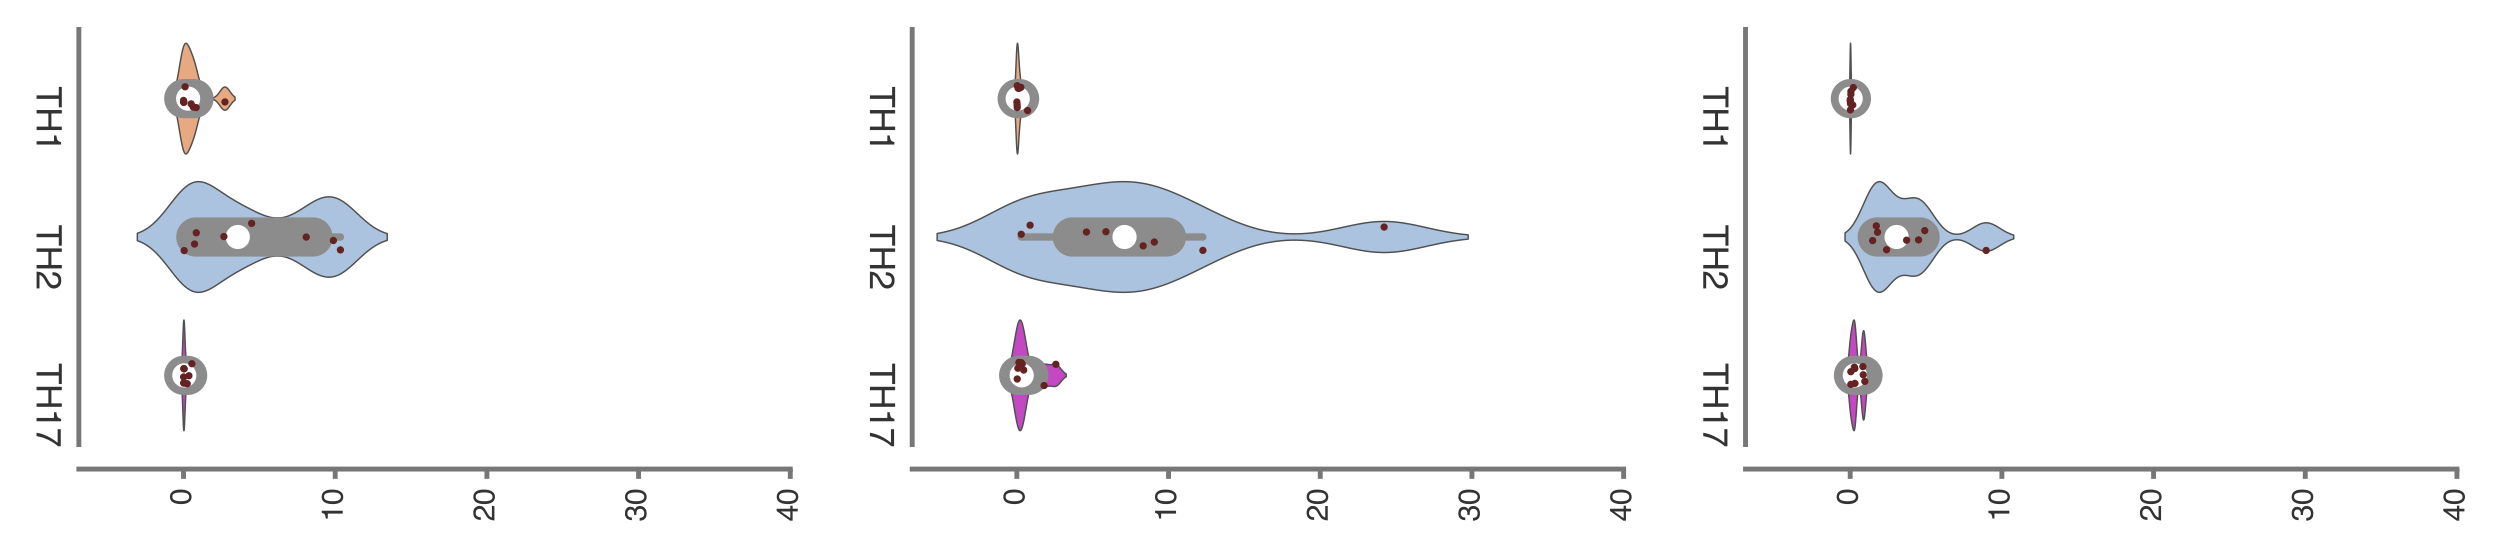 <?xml version="1.0" encoding="utf-8" standalone="no"?>
<!DOCTYPE svg PUBLIC "-//W3C//DTD SVG 1.1//EN"
  "http://www.w3.org/Graphics/SVG/1.1/DTD/svg11.dtd">
<svg xmlns:xlink="http://www.w3.org/1999/xlink" width="254.88pt" height="56.16pt" viewBox="0 0 254.88 56.16" xmlns="http://www.w3.org/2000/svg" version="1.1">
 <defs>
  <style type="text/css">*{stroke-linejoin: round; stroke-linecap: butt}</style>
 </defs>
 <g id="figure_1">
  <g id="patch_1">
   <path d="M 0 56.16 
L 254.88 56.16 
L 254.88 0 
L 0 0 
z
" style="fill: #ffffff"/>
  </g>
  <g id="axes_1">
   <g id="patch_2">
    <path d="M 8.04 45.323 
L 80.571 45.323 
L 80.571 3 
L 8.04 3 
z
" style="fill: #ffffff"/>
   </g>
   <g id="matplotlib.axis_1">
    <g id="xtick_1">
     <g id="line2d_1">
      <defs>
       <path id="m767c2031e8" d="M 0 0 
L 0 1 
" style="stroke: #777777; stroke-width: 0.5"/>
      </defs>
      <g>
       <use xlink:href="#m767c2031e8" x="18.711" y="47.823" style="fill: #777777; stroke: #777777; stroke-width: 0.5"/>
      </g>
     </g>
     <g id="text_1">
      <!-- 0 -->
      <g style="fill: #333333" transform="translate(19.475 51.491) rotate(-90) scale(0.03 -0.03)">
       <defs>
        <path id="Helvetica-30" d="M 1731 4475 
Q 2600 4475 2988 3759 
Q 3288 3206 3288 2244 
Q 3288 1331 3016 734 
Q 2622 -122 1728 -122 
Q 922 -122 528 578 
Q 200 1163 200 2147 
Q 200 2909 397 3456 
Q 766 4475 1731 4475 
z
M 1725 391 
Q 2163 391 2422 778 
Q 2681 1166 2681 2222 
Q 2681 2984 2493 3476 
Q 2306 3969 1766 3969 
Q 1269 3969 1039 3501 
Q 809 3034 809 2125 
Q 809 1441 956 1025 
Q 1181 391 1725 391 
z
" transform="scale(0.016)"/>
       </defs>
       <use xlink:href="#Helvetica-30"/>
      </g>
     </g>
    </g>
    <g id="xtick_2">
     <g id="line2d_2">
      <g>
       <use xlink:href="#m767c2031e8" x="34.176" y="47.823" style="fill: #777777; stroke: #777777; stroke-width: 0.5"/>
      </g>
     </g>
     <g id="text_2">
      <!-- 10 -->
      <g style="fill: #333333" transform="translate(34.94 53.16) rotate(-90) scale(0.03 -0.03)">
       <defs>
        <path id="Helvetica-31" d="M 613 3169 
L 613 3600 
Q 1222 3659 1462 3798 
Q 1703 3938 1822 4456 
L 2266 4456 
L 2266 0 
L 1666 0 
L 1666 3169 
L 613 3169 
z
" transform="scale(0.016)"/>
       </defs>
       <use xlink:href="#Helvetica-31"/>
       <use xlink:href="#Helvetica-30" x="55.615"/>
      </g>
     </g>
    </g>
    <g id="xtick_3">
     <g id="line2d_3">
      <g>
       <use xlink:href="#m767c2031e8" x="49.641" y="47.823" style="fill: #777777; stroke: #777777; stroke-width: 0.5"/>
      </g>
     </g>
     <g id="text_3">
      <!-- 20 -->
      <g style="fill: #333333" transform="translate(50.405 53.16) rotate(-90) scale(0.03 -0.03)">
       <defs>
        <path id="Helvetica-32" d="M 200 0 
Q 231 578 439 1006 
Q 647 1434 1250 1784 
L 1850 2131 
Q 2253 2366 2416 2531 
Q 2672 2791 2672 3125 
Q 2672 3516 2437 3745 
Q 2203 3975 1813 3975 
Q 1234 3975 1013 3538 
Q 894 3303 881 2888 
L 309 2888 
Q 319 3472 525 3841 
Q 891 4491 1816 4491 
Q 2584 4491 2939 4075 
Q 3294 3659 3294 3150 
Q 3294 2613 2916 2231 
Q 2697 2009 2131 1694 
L 1703 1456 
Q 1397 1288 1222 1134 
Q 909 863 828 531 
L 3272 531 
L 3272 0 
L 200 0 
z
" transform="scale(0.016)"/>
       </defs>
       <use xlink:href="#Helvetica-32"/>
       <use xlink:href="#Helvetica-30" x="55.615"/>
      </g>
     </g>
    </g>
    <g id="xtick_4">
     <g id="line2d_4">
      <g>
       <use xlink:href="#m767c2031e8" x="65.106" y="47.823" style="fill: #777777; stroke: #777777; stroke-width: 0.5"/>
      </g>
     </g>
     <g id="text_4">
      <!-- 30 -->
      <g style="fill: #333333" transform="translate(65.869 53.16) rotate(-90) scale(0.03 -0.03)">
       <defs>
        <path id="Helvetica-33" d="M 1663 -122 
Q 869 -122 511 314 
Q 153 750 153 1375 
L 741 1375 
Q 778 941 903 744 
Q 1122 391 1694 391 
Q 2138 391 2406 628 
Q 2675 866 2675 1241 
Q 2675 1703 2392 1887 
Q 2109 2072 1606 2072 
Q 1550 2072 1492 2070 
Q 1434 2069 1375 2066 
L 1375 2563 
Q 1463 2553 1522 2550 
Q 1581 2547 1650 2547 
Q 1966 2547 2169 2647 
Q 2525 2822 2525 3272 
Q 2525 3606 2287 3787 
Q 2050 3969 1734 3969 
Q 1172 3969 956 3594 
Q 838 3388 822 3006 
L 266 3006 
Q 266 3506 466 3856 
Q 809 4481 1675 4481 
Q 2359 4481 2734 4176 
Q 3109 3872 3109 3294 
Q 3109 2881 2888 2625 
Q 2750 2466 2531 2375 
Q 2884 2278 3082 2001 
Q 3281 1725 3281 1325 
Q 3281 684 2859 281 
Q 2438 -122 1663 -122 
z
" transform="scale(0.016)"/>
       </defs>
       <use xlink:href="#Helvetica-33"/>
       <use xlink:href="#Helvetica-30" x="55.615"/>
      </g>
     </g>
    </g>
    <g id="xtick_5">
     <g id="line2d_5">
      <g>
       <use xlink:href="#m767c2031e8" x="80.571" y="47.823" style="fill: #777777; stroke: #777777; stroke-width: 0.5"/>
      </g>
     </g>
     <g id="text_5">
      <!-- 40 -->
      <g style="fill: #333333" transform="translate(81.334 53.16) rotate(-90) scale(0.03 -0.03)">
       <defs>
        <path id="Helvetica-34" d="M 2116 1584 
L 2116 3613 
L 681 1584 
L 2116 1584 
z
M 2125 0 
L 2125 1094 
L 163 1094 
L 163 1644 
L 2213 4488 
L 2688 4488 
L 2688 1584 
L 3347 1584 
L 3347 1094 
L 2688 1094 
L 2688 0 
L 2125 0 
z
" transform="scale(0.016)"/>
       </defs>
       <use xlink:href="#Helvetica-34"/>
       <use xlink:href="#Helvetica-30" x="55.615"/>
      </g>
     </g>
    </g>
   </g>
   <g id="matplotlib.axis_2">
    <g id="ytick_1">
     <g id="text_6">
      <!-- TH1 -->
      <g style="fill: #333333" transform="translate(3.73 8.799) rotate(-270) scale(0.035 -0.035)">
       <defs>
        <path id="Helvetica-54" d="M 3828 4591 
L 3828 4044 
L 2281 4044 
L 2281 0 
L 1650 0 
L 1650 4044 
L 103 4044 
L 103 4591 
L 3828 4591 
z
" transform="scale(0.016)"/>
        <path id="Helvetica-48" d="M 503 4591 
L 1131 4591 
L 1131 2694 
L 3519 2694 
L 3519 4591 
L 4147 4591 
L 4147 0 
L 3519 0 
L 3519 2147 
L 1131 2147 
L 1131 0 
L 503 0 
L 503 4591 
z
" transform="scale(0.016)"/>
       </defs>
       <use xlink:href="#Helvetica-54"/>
       <use xlink:href="#Helvetica-48" x="61.084"/>
       <use xlink:href="#Helvetica-31" x="133.301"/>
      </g>
     </g>
    </g>
    <g id="ytick_2">
     <g id="text_7">
      <!-- TH2 -->
      <g style="fill: #333333" transform="translate(3.73 22.906) rotate(-270) scale(0.035 -0.035)">
       <use xlink:href="#Helvetica-54"/>
       <use xlink:href="#Helvetica-48" x="61.084"/>
       <use xlink:href="#Helvetica-32" x="133.301"/>
      </g>
     </g>
    </g>
    <g id="ytick_3">
     <g id="text_8">
      <!-- TH17 -->
      <g style="fill: #333333" transform="translate(3.73 37.014) rotate(-270) scale(0.035 -0.035)">
       <defs>
        <path id="Helvetica-37" d="M 3347 4400 
L 3347 3909 
Q 3131 3700 2773 3181 
Q 2416 2663 2141 2063 
Q 1869 1478 1728 997 
Q 1638 688 1494 0 
L 872 0 
Q 1084 1281 1809 2550 
Q 2238 3294 2709 3834 
L 234 3834 
L 234 4400 
L 3347 4400 
z
" transform="scale(0.016)"/>
       </defs>
       <use xlink:href="#Helvetica-54"/>
       <use xlink:href="#Helvetica-48" x="61.084"/>
       <use xlink:href="#Helvetica-31" x="133.301"/>
       <use xlink:href="#Helvetica-37" x="188.916"/>
      </g>
     </g>
    </g>
   </g>
   <g id="PolyCollection_1">
    <defs>
     <path id="m10c4731387" d="M 17.682 -45.563 
L 17.682 -46.649 
L 17.746 -46.802 
L 17.809 -46.985 
L 17.872 -47.2 
L 17.936 -47.448 
L 17.999 -47.729 
L 18.063 -48.039 
L 18.126 -48.377 
L 18.19 -48.736 
L 18.253 -49.109 
L 18.317 -49.488 
L 18.38 -49.864 
L 18.444 -50.226 
L 18.507 -50.565 
L 18.571 -50.872 
L 18.634 -51.139 
L 18.697 -51.36 
L 18.761 -51.532 
L 18.824 -51.653 
L 18.888 -51.724 
L 18.951 -51.749 
L 19.015 -51.732 
L 19.078 -51.679 
L 19.142 -51.597 
L 19.205 -51.492 
L 19.269 -51.37 
L 19.332 -51.235 
L 19.395 -51.091 
L 19.459 -50.94 
L 19.522 -50.782 
L 19.586 -50.617 
L 19.649 -50.444 
L 19.713 -50.261 
L 19.776 -50.067 
L 19.84 -49.861 
L 19.903 -49.643 
L 19.967 -49.413 
L 20.03 -49.173 
L 20.094 -48.925 
L 20.157 -48.672 
L 20.22 -48.419 
L 20.284 -48.168 
L 20.347 -47.924 
L 20.411 -47.691 
L 20.474 -47.471 
L 20.538 -47.267 
L 20.601 -47.082 
L 20.665 -46.916 
L 20.728 -46.77 
L 20.792 -46.643 
L 20.855 -46.535 
L 20.918 -46.444 
L 20.982 -46.369 
L 21.045 -46.308 
L 21.109 -46.26 
L 21.172 -46.223 
L 21.236 -46.195 
L 21.299 -46.174 
L 21.363 -46.161 
L 21.426 -46.153 
L 21.49 -46.15 
L 21.553 -46.153 
L 21.617 -46.161 
L 21.68 -46.174 
L 21.743 -46.192 
L 21.807 -46.217 
L 21.87 -46.248 
L 21.934 -46.287 
L 21.997 -46.333 
L 22.061 -46.387 
L 22.124 -46.45 
L 22.188 -46.52 
L 22.251 -46.597 
L 22.315 -46.68 
L 22.378 -46.767 
L 22.441 -46.855 
L 22.505 -46.942 
L 22.568 -47.026 
L 22.632 -47.102 
L 22.695 -47.169 
L 22.759 -47.223 
L 22.822 -47.262 
L 22.886 -47.285 
L 22.949 -47.289 
L 23.013 -47.276 
L 23.076 -47.246 
L 23.14 -47.199 
L 23.203 -47.139 
L 23.266 -47.068 
L 23.33 -46.987 
L 23.393 -46.902 
L 23.457 -46.814 
L 23.52 -46.726 
L 23.584 -46.641 
L 23.647 -46.56 
L 23.711 -46.486 
L 23.774 -46.419 
L 23.838 -46.36 
L 23.901 -46.309 
L 23.964 -46.266 
L 23.964 -45.946 
L 23.964 -45.946 
L 23.901 -45.903 
L 23.838 -45.852 
L 23.774 -45.793 
L 23.711 -45.726 
L 23.647 -45.652 
L 23.584 -45.571 
L 23.52 -45.486 
L 23.457 -45.398 
L 23.393 -45.31 
L 23.33 -45.224 
L 23.266 -45.144 
L 23.203 -45.073 
L 23.14 -45.012 
L 23.076 -44.966 
L 23.013 -44.936 
L 22.949 -44.923 
L 22.886 -44.927 
L 22.822 -44.95 
L 22.759 -44.989 
L 22.695 -45.043 
L 22.632 -45.109 
L 22.568 -45.186 
L 22.505 -45.269 
L 22.441 -45.357 
L 22.378 -45.445 
L 22.315 -45.532 
L 22.251 -45.614 
L 22.188 -45.692 
L 22.124 -45.762 
L 22.061 -45.824 
L 21.997 -45.879 
L 21.934 -45.925 
L 21.87 -45.964 
L 21.807 -45.995 
L 21.743 -46.02 
L 21.68 -46.038 
L 21.617 -46.051 
L 21.553 -46.059 
L 21.49 -46.061 
L 21.426 -46.059 
L 21.363 -46.051 
L 21.299 -46.038 
L 21.236 -46.017 
L 21.172 -45.989 
L 21.109 -45.952 
L 21.045 -45.903 
L 20.982 -45.843 
L 20.918 -45.768 
L 20.855 -45.677 
L 20.792 -45.569 
L 20.728 -45.442 
L 20.665 -45.296 
L 20.601 -45.13 
L 20.538 -44.944 
L 20.474 -44.741 
L 20.411 -44.521 
L 20.347 -44.288 
L 20.284 -44.044 
L 20.22 -43.793 
L 20.157 -43.54 
L 20.094 -43.287 
L 20.03 -43.039 
L 19.967 -42.799 
L 19.903 -42.569 
L 19.84 -42.351 
L 19.776 -42.145 
L 19.713 -41.951 
L 19.649 -41.768 
L 19.586 -41.595 
L 19.522 -41.43 
L 19.459 -41.272 
L 19.395 -41.121 
L 19.332 -40.977 
L 19.269 -40.842 
L 19.205 -40.72 
L 19.142 -40.615 
L 19.078 -40.532 
L 19.015 -40.48 
L 18.951 -40.463 
L 18.888 -40.488 
L 18.824 -40.559 
L 18.761 -40.68 
L 18.697 -40.852 
L 18.634 -41.073 
L 18.571 -41.34 
L 18.507 -41.647 
L 18.444 -41.986 
L 18.38 -42.348 
L 18.317 -42.723 
L 18.253 -43.103 
L 18.19 -43.476 
L 18.126 -43.835 
L 18.063 -44.173 
L 17.999 -44.483 
L 17.936 -44.764 
L 17.872 -45.012 
L 17.809 -45.227 
L 17.746 -45.41 
L 17.682 -45.563 
z
" style="stroke: #505050; stroke-width: 0.15"/>
    </defs>
    <g clip-path="url(#ped6595a58c)">
     <use xlink:href="#m10c4731387" x="0" y="56.16" style="fill: #e7a980; stroke: #505050; stroke-width: 0.15"/>
    </g>
   </g>
   <g id="PolyCollection_2">
    <defs>
     <path id="m9ec8eef4d7" d="M 14.001 -31.622 
L 14.001 -32.374 
L 14.258 -32.472 
L 14.516 -32.589 
L 14.773 -32.728 
L 15.03 -32.889 
L 15.288 -33.073 
L 15.545 -33.283 
L 15.803 -33.517 
L 16.06 -33.775 
L 16.317 -34.054 
L 16.575 -34.353 
L 16.832 -34.668 
L 17.089 -34.994 
L 17.347 -35.325 
L 17.604 -35.655 
L 17.861 -35.979 
L 18.119 -36.289 
L 18.376 -36.579 
L 18.634 -36.842 
L 18.891 -37.074 
L 19.148 -37.269 
L 19.406 -37.425 
L 19.663 -37.539 
L 19.92 -37.611 
L 20.178 -37.641 
L 20.435 -37.632 
L 20.693 -37.586 
L 20.95 -37.508 
L 21.207 -37.402 
L 21.465 -37.274 
L 21.722 -37.127 
L 21.979 -36.968 
L 22.237 -36.801 
L 22.494 -36.63 
L 22.752 -36.458 
L 23.009 -36.287 
L 23.266 -36.12 
L 23.524 -35.958 
L 23.781 -35.801 
L 24.038 -35.649 
L 24.296 -35.501 
L 24.553 -35.357 
L 24.811 -35.217 
L 25.068 -35.079 
L 25.325 -34.944 
L 25.583 -34.811 
L 25.84 -34.682 
L 26.097 -34.557 
L 26.355 -34.437 
L 26.612 -34.325 
L 26.87 -34.222 
L 27.127 -34.131 
L 27.384 -34.055 
L 27.642 -33.995 
L 27.899 -33.953 
L 28.156 -33.932 
L 28.414 -33.933 
L 28.671 -33.955 
L 28.928 -34.001 
L 29.186 -34.068 
L 29.443 -34.156 
L 29.701 -34.264 
L 29.958 -34.389 
L 30.215 -34.528 
L 30.473 -34.679 
L 30.73 -34.838 
L 30.987 -35.003 
L 31.245 -35.168 
L 31.502 -35.331 
L 31.76 -35.487 
L 32.017 -35.633 
L 32.274 -35.765 
L 32.532 -35.879 
L 32.789 -35.972 
L 33.046 -36.041 
L 33.304 -36.083 
L 33.561 -36.095 
L 33.819 -36.076 
L 34.076 -36.026 
L 34.333 -35.944 
L 34.591 -35.832 
L 34.848 -35.69 
L 35.105 -35.523 
L 35.363 -35.331 
L 35.62 -35.121 
L 35.878 -34.896 
L 36.135 -34.661 
L 36.392 -34.421 
L 36.65 -34.181 
L 36.907 -33.944 
L 37.164 -33.715 
L 37.422 -33.497 
L 37.679 -33.292 
L 37.936 -33.104 
L 38.194 -32.933 
L 38.451 -32.78 
L 38.709 -32.645 
L 38.966 -32.527 
L 39.223 -32.426 
L 39.481 -32.341 
L 39.481 -31.656 
L 39.481 -31.656 
L 39.223 -31.57 
L 38.966 -31.469 
L 38.709 -31.352 
L 38.451 -31.217 
L 38.194 -31.063 
L 37.936 -30.892 
L 37.679 -30.704 
L 37.422 -30.5 
L 37.164 -30.282 
L 36.907 -30.053 
L 36.65 -29.816 
L 36.392 -29.575 
L 36.135 -29.335 
L 35.878 -29.1 
L 35.62 -28.875 
L 35.363 -28.665 
L 35.105 -28.474 
L 34.848 -28.306 
L 34.591 -28.165 
L 34.333 -28.052 
L 34.076 -27.97 
L 33.819 -27.92 
L 33.561 -27.902 
L 33.304 -27.914 
L 33.046 -27.956 
L 32.789 -28.024 
L 32.532 -28.117 
L 32.274 -28.231 
L 32.017 -28.363 
L 31.76 -28.509 
L 31.502 -28.666 
L 31.245 -28.829 
L 30.987 -28.994 
L 30.73 -29.158 
L 30.473 -29.318 
L 30.215 -29.469 
L 29.958 -29.608 
L 29.701 -29.733 
L 29.443 -29.84 
L 29.186 -29.929 
L 28.928 -29.996 
L 28.671 -30.041 
L 28.414 -30.064 
L 28.156 -30.064 
L 27.899 -30.043 
L 27.642 -30.002 
L 27.384 -29.942 
L 27.127 -29.865 
L 26.87 -29.774 
L 26.612 -29.672 
L 26.355 -29.56 
L 26.097 -29.44 
L 25.84 -29.315 
L 25.583 -29.185 
L 25.325 -29.053 
L 25.068 -28.918 
L 24.811 -28.78 
L 24.553 -28.639 
L 24.296 -28.496 
L 24.038 -28.348 
L 23.781 -28.196 
L 23.524 -28.038 
L 23.266 -27.876 
L 23.009 -27.709 
L 22.752 -27.539 
L 22.494 -27.367 
L 22.237 -27.196 
L 21.979 -27.028 
L 21.722 -26.869 
L 21.465 -26.723 
L 21.207 -26.594 
L 20.95 -26.488 
L 20.693 -26.41 
L 20.435 -26.364 
L 20.178 -26.355 
L 19.92 -26.386 
L 19.663 -26.457 
L 19.406 -26.572 
L 19.148 -26.727 
L 18.891 -26.923 
L 18.634 -27.154 
L 18.376 -27.418 
L 18.119 -27.708 
L 17.861 -28.018 
L 17.604 -28.341 
L 17.347 -28.672 
L 17.089 -29.003 
L 16.832 -29.329 
L 16.575 -29.643 
L 16.317 -29.942 
L 16.06 -30.222 
L 15.803 -30.48 
L 15.545 -30.714 
L 15.288 -30.923 
L 15.03 -31.108 
L 14.773 -31.269 
L 14.516 -31.407 
L 14.258 -31.524 
L 14.001 -31.622 
z
" style="stroke: #505050; stroke-width: 0.15"/>
    </defs>
    <g clip-path="url(#ped6595a58c)">
     <use xlink:href="#m9ec8eef4d7" x="0" y="56.16" style="fill: #abc3de; stroke: #505050; stroke-width: 0.15"/>
    </g>
   </g>
   <g id="PolyCollection_3">
    <defs>
     <path id="maa4aa2eb2f" d="M 18.491 -17.378 
L 18.491 -18.403 
L 18.504 -18.541 
L 18.517 -18.706 
L 18.53 -18.899 
L 18.544 -19.123 
L 18.557 -19.377 
L 18.57 -19.662 
L 18.583 -19.975 
L 18.596 -20.314 
L 18.609 -20.672 
L 18.622 -21.045 
L 18.635 -21.423 
L 18.649 -21.798 
L 18.662 -22.159 
L 18.675 -22.498 
L 18.688 -22.803 
L 18.701 -23.064 
L 18.714 -23.274 
L 18.727 -23.425 
L 18.74 -23.513 
L 18.754 -23.534 
L 18.767 -23.488 
L 18.78 -23.379 
L 18.793 -23.21 
L 18.806 -22.99 
L 18.819 -22.725 
L 18.832 -22.428 
L 18.845 -22.107 
L 18.859 -21.774 
L 18.872 -21.441 
L 18.885 -21.116 
L 18.898 -20.808 
L 18.911 -20.525 
L 18.924 -20.272 
L 18.937 -20.052 
L 18.95 -19.869 
L 18.963 -19.721 
L 18.977 -19.607 
L 18.99 -19.526 
L 19.003 -19.474 
L 19.016 -19.446 
L 19.029 -19.439 
L 19.042 -19.448 
L 19.055 -19.469 
L 19.068 -19.497 
L 19.082 -19.529 
L 19.095 -19.562 
L 19.108 -19.593 
L 19.121 -19.621 
L 19.134 -19.643 
L 19.147 -19.659 
L 19.16 -19.669 
L 19.173 -19.67 
L 19.187 -19.663 
L 19.2 -19.648 
L 19.213 -19.625 
L 19.226 -19.593 
L 19.239 -19.553 
L 19.252 -19.505 
L 19.265 -19.451 
L 19.278 -19.391 
L 19.291 -19.327 
L 19.305 -19.26 
L 19.318 -19.193 
L 19.331 -19.127 
L 19.344 -19.066 
L 19.357 -19.011 
L 19.37 -18.964 
L 19.383 -18.928 
L 19.396 -18.902 
L 19.41 -18.888 
L 19.423 -18.886 
L 19.436 -18.895 
L 19.449 -18.913 
L 19.462 -18.939 
L 19.475 -18.97 
L 19.488 -19.003 
L 19.501 -19.036 
L 19.515 -19.065 
L 19.528 -19.087 
L 19.541 -19.101 
L 19.554 -19.103 
L 19.567 -19.094 
L 19.58 -19.072 
L 19.593 -19.036 
L 19.606 -18.989 
L 19.619 -18.931 
L 19.633 -18.864 
L 19.646 -18.79 
L 19.659 -18.71 
L 19.672 -18.629 
L 19.685 -18.546 
L 19.698 -18.466 
L 19.711 -18.388 
L 19.724 -18.316 
L 19.738 -18.249 
L 19.751 -18.189 
L 19.764 -18.136 
L 19.777 -18.089 
L 19.79 -18.049 
L 19.79 -17.732 
L 19.79 -17.732 
L 19.777 -17.692 
L 19.764 -17.646 
L 19.751 -17.592 
L 19.738 -17.532 
L 19.724 -17.465 
L 19.711 -17.393 
L 19.698 -17.316 
L 19.685 -17.235 
L 19.672 -17.153 
L 19.659 -17.071 
L 19.646 -16.992 
L 19.633 -16.917 
L 19.619 -16.85 
L 19.606 -16.792 
L 19.593 -16.745 
L 19.58 -16.71 
L 19.567 -16.687 
L 19.554 -16.678 
L 19.541 -16.681 
L 19.528 -16.694 
L 19.515 -16.716 
L 19.501 -16.745 
L 19.488 -16.778 
L 19.475 -16.811 
L 19.462 -16.842 
L 19.449 -16.868 
L 19.436 -16.886 
L 19.423 -16.895 
L 19.41 -16.893 
L 19.396 -16.879 
L 19.383 -16.854 
L 19.37 -16.817 
L 19.357 -16.77 
L 19.344 -16.715 
L 19.331 -16.654 
L 19.318 -16.589 
L 19.305 -16.521 
L 19.291 -16.455 
L 19.278 -16.39 
L 19.265 -16.33 
L 19.252 -16.276 
L 19.239 -16.228 
L 19.226 -16.188 
L 19.213 -16.157 
L 19.2 -16.133 
L 19.187 -16.118 
L 19.173 -16.111 
L 19.16 -16.113 
L 19.147 -16.122 
L 19.134 -16.138 
L 19.121 -16.16 
L 19.108 -16.188 
L 19.095 -16.219 
L 19.082 -16.252 
L 19.068 -16.284 
L 19.055 -16.312 
L 19.042 -16.333 
L 19.029 -16.342 
L 19.016 -16.335 
L 19.003 -16.307 
L 18.99 -16.255 
L 18.977 -16.174 
L 18.963 -16.061 
L 18.95 -15.913 
L 18.937 -15.729 
L 18.924 -15.509 
L 18.911 -15.256 
L 18.898 -14.973 
L 18.885 -14.665 
L 18.872 -14.34 
L 18.859 -14.007 
L 18.845 -13.674 
L 18.832 -13.354 
L 18.819 -13.056 
L 18.806 -12.792 
L 18.793 -12.571 
L 18.78 -12.402 
L 18.767 -12.293 
L 18.754 -12.248 
L 18.74 -12.269 
L 18.727 -12.356 
L 18.714 -12.507 
L 18.701 -12.717 
L 18.688 -12.978 
L 18.675 -13.283 
L 18.662 -13.622 
L 18.649 -13.984 
L 18.635 -14.359 
L 18.622 -14.737 
L 18.609 -15.109 
L 18.596 -15.467 
L 18.583 -15.806 
L 18.57 -16.119 
L 18.557 -16.404 
L 18.544 -16.659 
L 18.53 -16.882 
L 18.517 -17.076 
L 18.504 -17.24 
L 18.491 -17.378 
z
" style="stroke: #505050; stroke-width: 0.15"/>
    </defs>
    <g clip-path="url(#ped6595a58c)">
     <use xlink:href="#maa4aa2eb2f" x="0" y="56.16" style="fill: #c447c3; stroke: #505050; stroke-width: 0.15"/>
    </g>
   </g>
   <g id="line2d_6">
    <path d="M 18.712 10.054 
L 19.996 10.054 
" clip-path="url(#ped6595a58c)" style="fill: none; stroke: #8c8c8c; stroke-width: 0.75; stroke-linecap: round"/>
   </g>
   <g id="line2d_7">
    <path d="M 18.736 10.054 
L 19.776 10.054 
" clip-path="url(#ped6595a58c)" style="fill: none; stroke: #8c8c8c; stroke-width: 4; stroke-linecap: round"/>
   </g>
   <g id="line2d_8">
    <path d="M 19.18 10.054 
" clip-path="url(#ped6595a58c)" style="fill: none; stroke: #505050; stroke-width: 1.2; stroke-linecap: round"/>
    <defs>
     <path id="m65f6fc4e31" d="M 0 0.833 
C 0.221 0.833 0.433 0.746 0.589 0.589 
C 0.746 0.433 0.833 0.221 0.833 0 
C 0.833 -0.221 0.746 -0.433 0.589 -0.589 
C 0.433 -0.746 0.221 -0.833 0 -0.833 
C -0.221 -0.833 -0.433 -0.746 -0.589 -0.589 
C -0.746 -0.433 -0.833 -0.221 -0.833 0 
C -0.833 0.221 -0.746 0.433 -0.589 0.589 
C -0.433 0.746 -0.221 0.833 0 0.833 
z
" style="stroke: #ffffff; stroke-width: 0.8"/>
    </defs>
    <g clip-path="url(#ped6595a58c)">
     <use xlink:href="#m65f6fc4e31" x="19.18" y="10.054" style="fill: #ffffff; stroke: #ffffff; stroke-width: 0.8"/>
    </g>
   </g>
   <g id="line2d_9">
    <path d="M 18.776 24.162 
L 34.706 24.162 
" clip-path="url(#ped6595a58c)" style="fill: none; stroke: #8c8c8c; stroke-width: 0.75; stroke-linecap: round"/>
   </g>
   <g id="line2d_10">
    <path d="M 19.966 24.162 
L 31.912 24.162 
" clip-path="url(#ped6595a58c)" style="fill: none; stroke: #8c8c8c; stroke-width: 4; stroke-linecap: round"/>
   </g>
   <g id="line2d_11">
    <path d="M 24.242 24.162 
" clip-path="url(#ped6595a58c)" style="fill: none; stroke: #505050; stroke-width: 1.2; stroke-linecap: round"/>
    <g clip-path="url(#ped6595a58c)">
     <use xlink:href="#m65f6fc4e31" x="24.242" y="24.162" style="fill: #ffffff; stroke: #ffffff; stroke-width: 0.8"/>
    </g>
   </g>
   <g id="line2d_12">
    <path d="M 18.719 38.269 
L 19.562 38.269 
" clip-path="url(#ped6595a58c)" style="fill: none; stroke: #8c8c8c; stroke-width: 0.75; stroke-linecap: round"/>
   </g>
   <g id="line2d_13">
    <path d="M 18.733 38.269 
L 19.13 38.269 
" clip-path="url(#ped6595a58c)" style="fill: none; stroke: #8c8c8c; stroke-width: 4; stroke-linecap: round"/>
   </g>
   <g id="line2d_14">
    <path d="M 18.789 38.269 
" clip-path="url(#ped6595a58c)" style="fill: none; stroke: #505050; stroke-width: 1.2; stroke-linecap: round"/>
    <g clip-path="url(#ped6595a58c)">
     <use xlink:href="#m65f6fc4e31" x="18.789" y="38.269" style="fill: #ffffff; stroke: #ffffff; stroke-width: 0.8"/>
    </g>
   </g>
   <g id="patch_3">
    <path d="M 8.04 45.323 
L 8.04 3 
" style="fill: none; stroke: #777777; stroke-width: 0.5; stroke-linejoin: miter; stroke-linecap: square"/>
   </g>
   <g id="patch_4">
    <path d="M 8.04 47.823 
L 80.571 47.823 
" style="fill: none; stroke: #777777; stroke-width: 0.5; stroke-linejoin: miter; stroke-linecap: square"/>
   </g>
   <g id="PathCollection_1">
    <defs>
     <path id="m96bcbb0359" d="M 0 0.375 
C 0.099 0.375 0.195 0.335 0.265 0.265 
C 0.335 0.195 0.375 0.099 0.375 0 
C 0.375 -0.099 0.335 -0.195 0.265 -0.265 
C 0.195 -0.335 0.099 -0.375 0 -0.375 
C -0.099 -0.375 -0.195 -0.335 -0.265 -0.265 
C -0.335 -0.195 -0.375 -0.099 -0.375 0 
C -0.375 0.099 -0.335 0.195 -0.265 0.265 
C -0.195 0.335 -0.099 0.375 0 0.375 
z
"/>
    </defs>
    <g clip-path="url(#ped6595a58c)">
     <use xlink:href="#m96bcbb0359" x="18.722" y="10.393" style="fill: #642222"/>
     <use xlink:href="#m96bcbb0359" x="18.712" y="10.241" style="fill: #642222"/>
     <use xlink:href="#m96bcbb0359" x="18.872" y="8.847" style="fill: #642222"/>
     <use xlink:href="#m96bcbb0359" x="19.996" y="10.967" style="fill: #642222"/>
     <use xlink:href="#m96bcbb0359" x="22.934" y="10.394" style="fill: #642222"/>
     <use xlink:href="#m96bcbb0359" x="18.741" y="10.445" style="fill: #642222"/>
     <use xlink:href="#m96bcbb0359" x="19.488" y="10.59" style="fill: #642222"/>
     <use xlink:href="#m96bcbb0359" x="19.702" y="10.917" style="fill: #642222"/>
    </g>
   </g>
   <g id="PathCollection_2">
    <g clip-path="url(#ped6595a58c)">
     <use xlink:href="#m96bcbb0359" x="18.776" y="25.546" style="fill: #642222"/>
     <use xlink:href="#m96bcbb0359" x="20.01" y="23.732" style="fill: #642222"/>
     <use xlink:href="#m96bcbb0359" x="33.989" y="24.521" style="fill: #642222"/>
     <use xlink:href="#m96bcbb0359" x="25.656" y="22.774" style="fill: #642222"/>
     <use xlink:href="#m96bcbb0359" x="34.706" y="25.48" style="fill: #642222"/>
     <use xlink:href="#m96bcbb0359" x="19.833" y="24.88" style="fill: #642222"/>
     <use xlink:href="#m96bcbb0359" x="22.827" y="24.115" style="fill: #642222"/>
     <use xlink:href="#m96bcbb0359" x="31.22" y="24.169" style="fill: #642222"/>
    </g>
   </g>
   <g id="PathCollection_3">
    <g clip-path="url(#ped6595a58c)">
     <use xlink:href="#m96bcbb0359" x="18.719" y="39.05" style="fill: #642222"/>
     <use xlink:href="#m96bcbb0359" x="18.738" y="37.573" style="fill: #642222"/>
     <use xlink:href="#m96bcbb0359" x="18.803" y="39.021" style="fill: #642222"/>
     <use xlink:href="#m96bcbb0359" x="19.562" y="37.08" style="fill: #642222"/>
     <use xlink:href="#m96bcbb0359" x="19.26" y="38.306" style="fill: #642222"/>
     <use xlink:href="#m96bcbb0359" x="18.719" y="38.43" style="fill: #642222"/>
     <use xlink:href="#m96bcbb0359" x="19.087" y="39.121" style="fill: #642222"/>
     <use xlink:href="#m96bcbb0359" x="18.775" y="37.605" style="fill: #642222"/>
    </g>
   </g>
  </g>
  <g id="axes_2">
   <g id="patch_5">
    <path d="M 93 45.323 
L 165.531 45.323 
L 165.531 3 
L 93 3 
z
" style="fill: #ffffff"/>
   </g>
   <g id="matplotlib.axis_3">
    <g id="xtick_6">
     <g id="line2d_15">
      <g>
       <use xlink:href="#m767c2031e8" x="103.671" y="47.823" style="fill: #777777; stroke: #777777; stroke-width: 0.5"/>
      </g>
     </g>
     <g id="text_9">
      <!-- 0 -->
      <g style="fill: #333333" transform="translate(104.435 51.491) rotate(-90) scale(0.03 -0.03)">
       <use xlink:href="#Helvetica-30"/>
      </g>
     </g>
    </g>
    <g id="xtick_7">
     <g id="line2d_16">
      <g>
       <use xlink:href="#m767c2031e8" x="119.136" y="47.823" style="fill: #777777; stroke: #777777; stroke-width: 0.5"/>
      </g>
     </g>
     <g id="text_10">
      <!-- 10 -->
      <g style="fill: #333333" transform="translate(119.9 53.16) rotate(-90) scale(0.03 -0.03)">
       <use xlink:href="#Helvetica-31"/>
       <use xlink:href="#Helvetica-30" x="55.615"/>
      </g>
     </g>
    </g>
    <g id="xtick_8">
     <g id="line2d_17">
      <g>
       <use xlink:href="#m767c2031e8" x="134.601" y="47.823" style="fill: #777777; stroke: #777777; stroke-width: 0.5"/>
      </g>
     </g>
     <g id="text_11">
      <!-- 20 -->
      <g style="fill: #333333" transform="translate(135.365 53.16) rotate(-90) scale(0.03 -0.03)">
       <use xlink:href="#Helvetica-32"/>
       <use xlink:href="#Helvetica-30" x="55.615"/>
      </g>
     </g>
    </g>
    <g id="xtick_9">
     <g id="line2d_18">
      <g>
       <use xlink:href="#m767c2031e8" x="150.066" y="47.823" style="fill: #777777; stroke: #777777; stroke-width: 0.5"/>
      </g>
     </g>
     <g id="text_12">
      <!-- 30 -->
      <g style="fill: #333333" transform="translate(150.829 53.16) rotate(-90) scale(0.03 -0.03)">
       <use xlink:href="#Helvetica-33"/>
       <use xlink:href="#Helvetica-30" x="55.615"/>
      </g>
     </g>
    </g>
    <g id="xtick_10">
     <g id="line2d_19">
      <g>
       <use xlink:href="#m767c2031e8" x="165.531" y="47.823" style="fill: #777777; stroke: #777777; stroke-width: 0.5"/>
      </g>
     </g>
     <g id="text_13">
      <!-- 40 -->
      <g style="fill: #333333" transform="translate(166.294 53.16) rotate(-90) scale(0.03 -0.03)">
       <use xlink:href="#Helvetica-34"/>
       <use xlink:href="#Helvetica-30" x="55.615"/>
      </g>
     </g>
    </g>
   </g>
   <g id="matplotlib.axis_4">
    <g id="ytick_4">
     <g id="text_14">
      <!-- TH1 -->
      <g style="fill: #333333" transform="translate(88.69 8.799) rotate(-270) scale(0.035 -0.035)">
       <use xlink:href="#Helvetica-54"/>
       <use xlink:href="#Helvetica-48" x="61.084"/>
       <use xlink:href="#Helvetica-31" x="133.301"/>
      </g>
     </g>
    </g>
    <g id="ytick_5">
     <g id="text_15">
      <!-- TH2 -->
      <g style="fill: #333333" transform="translate(88.69 22.906) rotate(-270) scale(0.035 -0.035)">
       <use xlink:href="#Helvetica-54"/>
       <use xlink:href="#Helvetica-48" x="61.084"/>
       <use xlink:href="#Helvetica-32" x="133.301"/>
      </g>
     </g>
    </g>
    <g id="ytick_6">
     <g id="text_16">
      <!-- TH17 -->
      <g style="fill: #333333" transform="translate(88.69 37.014) rotate(-270) scale(0.035 -0.035)">
       <use xlink:href="#Helvetica-54"/>
       <use xlink:href="#Helvetica-48" x="61.084"/>
       <use xlink:href="#Helvetica-31" x="133.301"/>
       <use xlink:href="#Helvetica-37" x="188.916"/>
      </g>
     </g>
    </g>
   </g>
   <g id="PolyCollection_4">
    <defs>
     <path id="me65edf63ef" d="M 103.406 -45.657 
L 103.406 -46.555 
L 103.423 -46.687 
L 103.439 -46.847 
L 103.456 -47.038 
L 103.472 -47.261 
L 103.489 -47.518 
L 103.505 -47.807 
L 103.522 -48.127 
L 103.538 -48.474 
L 103.555 -48.842 
L 103.571 -49.224 
L 103.587 -49.611 
L 103.604 -49.994 
L 103.62 -50.361 
L 103.637 -50.703 
L 103.653 -51.009 
L 103.67 -51.27 
L 103.686 -51.479 
L 103.703 -51.63 
L 103.719 -51.72 
L 103.736 -51.749 
L 103.752 -51.719 
L 103.769 -51.633 
L 103.785 -51.499 
L 103.801 -51.322 
L 103.818 -51.112 
L 103.834 -50.877 
L 103.851 -50.626 
L 103.867 -50.367 
L 103.884 -50.107 
L 103.9 -49.852 
L 103.917 -49.606 
L 103.933 -49.373 
L 103.95 -49.154 
L 103.966 -48.951 
L 103.983 -48.763 
L 103.999 -48.589 
L 104.015 -48.428 
L 104.032 -48.276 
L 104.048 -48.133 
L 104.065 -47.995 
L 104.081 -47.862 
L 104.098 -47.731 
L 104.114 -47.603 
L 104.131 -47.475 
L 104.147 -47.349 
L 104.164 -47.226 
L 104.18 -47.105 
L 104.196 -46.988 
L 104.213 -46.877 
L 104.229 -46.772 
L 104.246 -46.674 
L 104.262 -46.585 
L 104.279 -46.505 
L 104.295 -46.435 
L 104.312 -46.374 
L 104.328 -46.323 
L 104.345 -46.28 
L 104.361 -46.247 
L 104.378 -46.221 
L 104.394 -46.204 
L 104.41 -46.194 
L 104.427 -46.191 
L 104.443 -46.195 
L 104.46 -46.206 
L 104.476 -46.225 
L 104.493 -46.251 
L 104.509 -46.285 
L 104.526 -46.327 
L 104.542 -46.376 
L 104.559 -46.434 
L 104.575 -46.499 
L 104.592 -46.57 
L 104.608 -46.646 
L 104.624 -46.725 
L 104.641 -46.806 
L 104.657 -46.886 
L 104.674 -46.961 
L 104.69 -47.03 
L 104.707 -47.09 
L 104.723 -47.138 
L 104.74 -47.173 
L 104.756 -47.192 
L 104.773 -47.195 
L 104.789 -47.181 
L 104.805 -47.152 
L 104.822 -47.109 
L 104.838 -47.053 
L 104.855 -46.987 
L 104.871 -46.913 
L 104.888 -46.835 
L 104.904 -46.754 
L 104.921 -46.673 
L 104.937 -46.596 
L 104.954 -46.522 
L 104.97 -46.454 
L 104.987 -46.393 
L 105.003 -46.34 
L 105.019 -46.293 
L 105.036 -46.253 
L 105.036 -45.958 
L 105.036 -45.958 
L 105.019 -45.919 
L 105.003 -45.872 
L 104.987 -45.818 
L 104.97 -45.757 
L 104.954 -45.69 
L 104.937 -45.616 
L 104.921 -45.538 
L 104.904 -45.458 
L 104.888 -45.377 
L 104.871 -45.299 
L 104.855 -45.225 
L 104.838 -45.159 
L 104.822 -45.103 
L 104.805 -45.06 
L 104.789 -45.031 
L 104.773 -45.017 
L 104.756 -45.02 
L 104.74 -45.039 
L 104.723 -45.073 
L 104.707 -45.122 
L 104.69 -45.181 
L 104.674 -45.251 
L 104.657 -45.326 
L 104.641 -45.406 
L 104.624 -45.487 
L 104.608 -45.566 
L 104.592 -45.642 
L 104.575 -45.713 
L 104.559 -45.778 
L 104.542 -45.835 
L 104.526 -45.885 
L 104.509 -45.927 
L 104.493 -45.961 
L 104.476 -45.987 
L 104.46 -46.005 
L 104.443 -46.017 
L 104.427 -46.021 
L 104.41 -46.018 
L 104.394 -46.008 
L 104.378 -45.991 
L 104.361 -45.965 
L 104.345 -45.932 
L 104.328 -45.889 
L 104.312 -45.838 
L 104.295 -45.777 
L 104.279 -45.706 
L 104.262 -45.627 
L 104.246 -45.538 
L 104.229 -45.44 
L 104.213 -45.335 
L 104.196 -45.224 
L 104.18 -45.107 
L 104.164 -44.986 
L 104.147 -44.862 
L 104.131 -44.737 
L 104.114 -44.609 
L 104.098 -44.481 
L 104.081 -44.35 
L 104.065 -44.217 
L 104.048 -44.079 
L 104.032 -43.936 
L 104.015 -43.784 
L 103.999 -43.623 
L 103.983 -43.449 
L 103.966 -43.261 
L 103.95 -43.058 
L 103.933 -42.839 
L 103.917 -42.606 
L 103.9 -42.36 
L 103.884 -42.105 
L 103.867 -41.845 
L 103.851 -41.586 
L 103.834 -41.335 
L 103.818 -41.1 
L 103.801 -40.89 
L 103.785 -40.713 
L 103.769 -40.579 
L 103.752 -40.493 
L 103.736 -40.463 
L 103.719 -40.492 
L 103.703 -40.582 
L 103.686 -40.733 
L 103.67 -40.942 
L 103.653 -41.203 
L 103.637 -41.509 
L 103.62 -41.851 
L 103.604 -42.218 
L 103.587 -42.601 
L 103.571 -42.988 
L 103.555 -43.37 
L 103.538 -43.738 
L 103.522 -44.085 
L 103.505 -44.405 
L 103.489 -44.694 
L 103.472 -44.951 
L 103.456 -45.174 
L 103.439 -45.365 
L 103.423 -45.525 
L 103.406 -45.657 
z
" style="stroke: #505050; stroke-width: 0.15"/>
    </defs>
    <g clip-path="url(#p9411d6cc5d)">
     <use xlink:href="#me65edf63ef" x="0" y="56.16" style="fill: #e7a980; stroke: #505050; stroke-width: 0.15"/>
    </g>
   </g>
   <g id="PolyCollection_5">
    <defs>
     <path id="md2517cb36e" d="M 95.544 -31.643 
L 95.544 -32.354 
L 96.091 -32.459 
L 96.638 -32.587 
L 97.185 -32.738 
L 97.731 -32.913 
L 98.278 -33.114 
L 98.825 -33.337 
L 99.372 -33.582 
L 99.919 -33.844 
L 100.466 -34.119 
L 101.013 -34.401 
L 101.56 -34.685 
L 102.107 -34.963 
L 102.653 -35.23 
L 103.2 -35.48 
L 103.747 -35.71 
L 104.294 -35.917 
L 104.841 -36.099 
L 105.388 -36.258 
L 105.935 -36.396 
L 106.482 -36.515 
L 107.029 -36.62 
L 107.575 -36.715 
L 108.122 -36.804 
L 108.669 -36.891 
L 109.216 -36.978 
L 109.763 -37.067 
L 110.31 -37.157 
L 110.857 -37.247 
L 111.404 -37.336 
L 111.951 -37.42 
L 112.497 -37.495 
L 113.044 -37.559 
L 113.591 -37.607 
L 114.138 -37.635 
L 114.685 -37.641 
L 115.232 -37.623 
L 115.779 -37.577 
L 116.326 -37.505 
L 116.873 -37.404 
L 117.419 -37.277 
L 117.966 -37.124 
L 118.513 -36.948 
L 119.06 -36.75 
L 119.607 -36.533 
L 120.154 -36.299 
L 120.701 -36.053 
L 121.248 -35.797 
L 121.795 -35.534 
L 122.341 -35.266 
L 122.888 -34.996 
L 123.435 -34.728 
L 123.982 -34.463 
L 124.529 -34.205 
L 125.076 -33.956 
L 125.623 -33.719 
L 126.17 -33.496 
L 126.717 -33.288 
L 127.263 -33.098 
L 127.81 -32.927 
L 128.357 -32.777 
L 128.904 -32.648 
L 129.451 -32.54 
L 129.998 -32.453 
L 130.545 -32.389 
L 131.092 -32.345 
L 131.639 -32.322 
L 132.185 -32.319 
L 132.732 -32.336 
L 133.279 -32.372 
L 133.826 -32.426 
L 134.373 -32.497 
L 134.92 -32.583 
L 135.467 -32.682 
L 136.014 -32.792 
L 136.561 -32.908 
L 137.107 -33.028 
L 137.654 -33.146 
L 138.201 -33.259 
L 138.748 -33.361 
L 139.295 -33.448 
L 139.842 -33.516 
L 140.389 -33.561 
L 140.936 -33.582 
L 141.483 -33.578 
L 142.029 -33.548 
L 142.576 -33.494 
L 143.123 -33.418 
L 143.67 -33.325 
L 144.217 -33.218 
L 144.764 -33.101 
L 145.311 -32.98 
L 145.858 -32.857 
L 146.405 -32.738 
L 146.951 -32.625 
L 147.498 -32.521 
L 148.045 -32.427 
L 148.592 -32.344 
L 149.139 -32.273 
L 149.686 -32.213 
L 149.686 -31.784 
L 149.686 -31.784 
L 149.139 -31.724 
L 148.592 -31.652 
L 148.045 -31.57 
L 147.498 -31.476 
L 146.951 -31.371 
L 146.405 -31.258 
L 145.858 -31.139 
L 145.311 -31.017 
L 144.764 -30.895 
L 144.217 -30.779 
L 143.67 -30.671 
L 143.123 -30.578 
L 142.576 -30.503 
L 142.029 -30.449 
L 141.483 -30.419 
L 140.936 -30.414 
L 140.389 -30.435 
L 139.842 -30.481 
L 139.295 -30.549 
L 138.748 -30.636 
L 138.201 -30.738 
L 137.654 -30.85 
L 137.107 -30.969 
L 136.561 -31.088 
L 136.014 -31.205 
L 135.467 -31.314 
L 134.92 -31.413 
L 134.373 -31.5 
L 133.826 -31.57 
L 133.279 -31.624 
L 132.732 -31.66 
L 132.185 -31.677 
L 131.639 -31.675 
L 131.092 -31.652 
L 130.545 -31.608 
L 129.998 -31.543 
L 129.451 -31.457 
L 128.904 -31.349 
L 128.357 -31.22 
L 127.81 -31.069 
L 127.263 -30.899 
L 126.717 -30.709 
L 126.17 -30.501 
L 125.623 -30.277 
L 125.076 -30.04 
L 124.529 -29.791 
L 123.982 -29.533 
L 123.435 -29.269 
L 122.888 -29 
L 122.341 -28.731 
L 121.795 -28.463 
L 121.248 -28.199 
L 120.701 -27.943 
L 120.154 -27.697 
L 119.607 -27.464 
L 119.06 -27.247 
L 118.513 -27.049 
L 117.966 -26.872 
L 117.419 -26.719 
L 116.873 -26.592 
L 116.326 -26.492 
L 115.779 -26.419 
L 115.232 -26.374 
L 114.685 -26.355 
L 114.138 -26.361 
L 113.591 -26.39 
L 113.044 -26.438 
L 112.497 -26.501 
L 111.951 -26.577 
L 111.404 -26.661 
L 110.857 -26.75 
L 110.31 -26.84 
L 109.763 -26.93 
L 109.216 -27.018 
L 108.669 -27.105 
L 108.122 -27.192 
L 107.575 -27.282 
L 107.029 -27.377 
L 106.482 -27.482 
L 105.935 -27.601 
L 105.388 -27.738 
L 104.841 -27.897 
L 104.294 -28.08 
L 103.747 -28.286 
L 103.2 -28.516 
L 102.653 -28.767 
L 102.107 -29.034 
L 101.56 -29.312 
L 101.013 -29.595 
L 100.466 -29.878 
L 99.919 -30.153 
L 99.372 -30.415 
L 98.825 -30.659 
L 98.278 -30.883 
L 97.731 -31.083 
L 97.185 -31.259 
L 96.638 -31.41 
L 96.091 -31.537 
L 95.544 -31.643 
z
" style="stroke: #505050; stroke-width: 0.15"/>
    </defs>
    <g clip-path="url(#p9411d6cc5d)">
     <use xlink:href="#md2517cb36e" x="0" y="56.16" style="fill: #abc3de; stroke: #505050; stroke-width: 0.15"/>
    </g>
   </g>
   <g id="PolyCollection_6">
    <defs>
     <path id="m59bb64d8e7" d="M 102.648 -17.53 
L 102.648 -18.251 
L 102.709 -18.353 
L 102.771 -18.476 
L 102.832 -18.623 
L 102.893 -18.795 
L 102.954 -18.995 
L 103.015 -19.223 
L 103.077 -19.479 
L 103.138 -19.762 
L 103.199 -20.07 
L 103.26 -20.399 
L 103.321 -20.745 
L 103.382 -21.101 
L 103.444 -21.461 
L 103.505 -21.817 
L 103.566 -22.16 
L 103.627 -22.482 
L 103.688 -22.774 
L 103.75 -23.027 
L 103.811 -23.236 
L 103.872 -23.392 
L 103.933 -23.493 
L 103.994 -23.534 
L 104.056 -23.514 
L 104.117 -23.435 
L 104.178 -23.299 
L 104.239 -23.11 
L 104.3 -22.873 
L 104.362 -22.597 
L 104.423 -22.288 
L 104.484 -21.956 
L 104.545 -21.608 
L 104.606 -21.254 
L 104.667 -20.901 
L 104.729 -20.556 
L 104.79 -20.225 
L 104.851 -19.915 
L 104.912 -19.628 
L 104.973 -19.369 
L 105.035 -19.138 
L 105.096 -18.938 
L 105.157 -18.767 
L 105.218 -18.626 
L 105.279 -18.513 
L 105.341 -18.427 
L 105.402 -18.366 
L 105.463 -18.328 
L 105.524 -18.312 
L 105.585 -18.314 
L 105.647 -18.332 
L 105.708 -18.365 
L 105.769 -18.41 
L 105.83 -18.465 
L 105.891 -18.527 
L 105.953 -18.593 
L 106.014 -18.661 
L 106.075 -18.728 
L 106.136 -18.793 
L 106.197 -18.852 
L 106.258 -18.905 
L 106.32 -18.949 
L 106.381 -18.984 
L 106.442 -19.01 
L 106.503 -19.026 
L 106.564 -19.033 
L 106.626 -19.033 
L 106.687 -19.028 
L 106.748 -19.019 
L 106.809 -19.008 
L 106.87 -18.998 
L 106.932 -18.989 
L 106.993 -18.983 
L 107.054 -18.982 
L 107.115 -18.984 
L 107.176 -18.991 
L 107.238 -19 
L 107.299 -19.011 
L 107.36 -19.022 
L 107.421 -19.03 
L 107.482 -19.034 
L 107.543 -19.032 
L 107.605 -19.022 
L 107.666 -19.003 
L 107.727 -18.975 
L 107.788 -18.936 
L 107.849 -18.889 
L 107.911 -18.832 
L 107.972 -18.769 
L 108.033 -18.7 
L 108.094 -18.627 
L 108.155 -18.553 
L 108.217 -18.478 
L 108.278 -18.405 
L 108.339 -18.335 
L 108.4 -18.27 
L 108.461 -18.21 
L 108.523 -18.156 
L 108.584 -18.109 
L 108.645 -18.067 
L 108.706 -18.032 
L 108.706 -17.75 
L 108.706 -17.75 
L 108.645 -17.714 
L 108.584 -17.673 
L 108.523 -17.625 
L 108.461 -17.571 
L 108.4 -17.511 
L 108.339 -17.446 
L 108.278 -17.376 
L 108.217 -17.303 
L 108.155 -17.229 
L 108.094 -17.154 
L 108.033 -17.081 
L 107.972 -17.012 
L 107.911 -16.949 
L 107.849 -16.893 
L 107.788 -16.845 
L 107.727 -16.807 
L 107.666 -16.778 
L 107.605 -16.759 
L 107.543 -16.75 
L 107.482 -16.747 
L 107.421 -16.751 
L 107.36 -16.76 
L 107.299 -16.77 
L 107.238 -16.781 
L 107.176 -16.79 
L 107.115 -16.797 
L 107.054 -16.799 
L 106.993 -16.798 
L 106.932 -16.792 
L 106.87 -16.784 
L 106.809 -16.773 
L 106.748 -16.762 
L 106.687 -16.753 
L 106.626 -16.748 
L 106.564 -16.748 
L 106.503 -16.756 
L 106.442 -16.772 
L 106.381 -16.797 
L 106.32 -16.832 
L 106.258 -16.876 
L 106.197 -16.929 
L 106.136 -16.988 
L 106.075 -17.053 
L 106.014 -17.12 
L 105.953 -17.189 
L 105.891 -17.255 
L 105.83 -17.316 
L 105.769 -17.371 
L 105.708 -17.416 
L 105.647 -17.449 
L 105.585 -17.468 
L 105.524 -17.47 
L 105.463 -17.453 
L 105.402 -17.415 
L 105.341 -17.354 
L 105.279 -17.268 
L 105.218 -17.155 
L 105.157 -17.014 
L 105.096 -16.843 
L 105.035 -16.643 
L 104.973 -16.412 
L 104.912 -16.153 
L 104.851 -15.866 
L 104.79 -15.556 
L 104.729 -15.226 
L 104.667 -14.881 
L 104.606 -14.527 
L 104.545 -14.173 
L 104.484 -13.825 
L 104.423 -13.493 
L 104.362 -13.184 
L 104.3 -12.908 
L 104.239 -12.672 
L 104.178 -12.482 
L 104.117 -12.346 
L 104.056 -12.267 
L 103.994 -12.248 
L 103.933 -12.289 
L 103.872 -12.389 
L 103.811 -12.546 
L 103.75 -12.754 
L 103.688 -13.008 
L 103.627 -13.299 
L 103.566 -13.621 
L 103.505 -13.964 
L 103.444 -14.32 
L 103.382 -14.68 
L 103.321 -15.036 
L 103.26 -15.382 
L 103.199 -15.711 
L 103.138 -16.019 
L 103.077 -16.302 
L 103.015 -16.558 
L 102.954 -16.786 
L 102.893 -16.986 
L 102.832 -17.158 
L 102.771 -17.305 
L 102.709 -17.428 
L 102.648 -17.53 
z
" style="stroke: #505050; stroke-width: 0.15"/>
    </defs>
    <g clip-path="url(#p9411d6cc5d)">
     <use xlink:href="#m59bb64d8e7" x="0" y="56.16" style="fill: #c447c3; stroke: #505050; stroke-width: 0.15"/>
    </g>
   </g>
   <g id="line2d_20">
    <path d="M 103.675 10.054 
L 104.082 10.054 
" clip-path="url(#p9411d6cc5d)" style="fill: none; stroke: #8c8c8c; stroke-width: 0.75; stroke-linecap: round"/>
   </g>
   <g id="line2d_21">
    <path d="M 103.704 10.054 
L 103.95 10.054 
" clip-path="url(#p9411d6cc5d)" style="fill: none; stroke: #8c8c8c; stroke-width: 4; stroke-linecap: round"/>
   </g>
   <g id="line2d_22">
    <path d="M 103.755 10.054 
" clip-path="url(#p9411d6cc5d)" style="fill: none; stroke: #505050; stroke-width: 1.2; stroke-linecap: round"/>
    <g clip-path="url(#p9411d6cc5d)">
     <use xlink:href="#m65f6fc4e31" x="103.755" y="10.054" style="fill: #ffffff; stroke: #ffffff; stroke-width: 0.8"/>
    </g>
   </g>
   <g id="line2d_23">
    <path d="M 104.116 24.162 
L 122.636 24.162 
" clip-path="url(#p9411d6cc5d)" style="fill: none; stroke: #8c8c8c; stroke-width: 0.75; stroke-linecap: round"/>
   </g>
   <g id="line2d_24">
    <path d="M 109.329 24.162 
L 118.922 24.162 
" clip-path="url(#p9411d6cc5d)" style="fill: none; stroke: #8c8c8c; stroke-width: 4; stroke-linecap: round"/>
   </g>
   <g id="line2d_25">
    <path d="M 114.649 24.162 
" clip-path="url(#p9411d6cc5d)" style="fill: none; stroke: #505050; stroke-width: 1.2; stroke-linecap: round"/>
    <g clip-path="url(#p9411d6cc5d)">
     <use xlink:href="#m65f6fc4e31" x="114.649" y="24.162" style="fill: #ffffff; stroke: #ffffff; stroke-width: 0.8"/>
    </g>
   </g>
   <g id="line2d_26">
    <path d="M 103.707 38.269 
L 104.888 38.269 
" clip-path="url(#p9411d6cc5d)" style="fill: none; stroke: #8c8c8c; stroke-width: 0.75; stroke-linecap: round"/>
   </g>
   <g id="line2d_27">
    <path d="M 103.853 38.269 
L 104.888 38.269 
" clip-path="url(#p9411d6cc5d)" style="fill: none; stroke: #8c8c8c; stroke-width: 4; stroke-linecap: round"/>
   </g>
   <g id="line2d_28">
    <path d="M 104.165 38.269 
" clip-path="url(#p9411d6cc5d)" style="fill: none; stroke: #505050; stroke-width: 1.2; stroke-linecap: round"/>
    <g clip-path="url(#p9411d6cc5d)">
     <use xlink:href="#m65f6fc4e31" x="104.165" y="38.269" style="fill: #ffffff; stroke: #ffffff; stroke-width: 0.8"/>
    </g>
   </g>
   <g id="patch_6">
    <path d="M 93 45.323 
L 93 3 
" style="fill: none; stroke: #777777; stroke-width: 0.5; stroke-linejoin: miter; stroke-linecap: square"/>
   </g>
   <g id="patch_7">
    <path d="M 93 47.823 
L 165.531 47.823 
" style="fill: none; stroke: #777777; stroke-width: 0.5; stroke-linejoin: miter; stroke-linecap: square"/>
   </g>
   <g id="PathCollection_4">
    <g clip-path="url(#p9411d6cc5d)">
     <use xlink:href="#m96bcbb0359" x="103.707" y="10.968" style="fill: #642222"/>
     <use xlink:href="#m96bcbb0359" x="103.707" y="8.739" style="fill: #642222"/>
     <use xlink:href="#m96bcbb0359" x="103.675" y="10.401" style="fill: #642222"/>
     <use xlink:href="#m96bcbb0359" x="103.695" y="10.696" style="fill: #642222"/>
     <use xlink:href="#m96bcbb0359" x="104.082" y="8.907" style="fill: #642222"/>
     <use xlink:href="#m96bcbb0359" x="103.803" y="8.999" style="fill: #642222"/>
     <use xlink:href="#m96bcbb0359" x="103.906" y="8.998" style="fill: #642222"/>
     <use xlink:href="#m96bcbb0359" x="104.767" y="11.274" style="fill: #642222"/>
    </g>
   </g>
   <g id="PathCollection_5">
    <g clip-path="url(#p9411d6cc5d)">
     <use xlink:href="#m96bcbb0359" x="105.02" y="22.962" style="fill: #642222"/>
     <use xlink:href="#m96bcbb0359" x="116.547" y="25.067" style="fill: #642222"/>
     <use xlink:href="#m96bcbb0359" x="104.116" y="23.883" style="fill: #642222"/>
     <use xlink:href="#m96bcbb0359" x="117.684" y="24.675" style="fill: #642222"/>
     <use xlink:href="#m96bcbb0359" x="122.636" y="25.528" style="fill: #642222"/>
     <use xlink:href="#m96bcbb0359" x="112.752" y="23.627" style="fill: #642222"/>
     <use xlink:href="#m96bcbb0359" x="110.765" y="23.655" style="fill: #642222"/>
     <use xlink:href="#m96bcbb0359" x="141.113" y="23.148" style="fill: #642222"/>
    </g>
   </g>
   <g id="PathCollection_6">
    <g clip-path="url(#p9411d6cc5d)">
     <use xlink:href="#m96bcbb0359" x="103.771" y="37.542" style="fill: #642222"/>
     <use xlink:href="#m96bcbb0359" x="104.116" y="36.969" style="fill: #642222"/>
     <use xlink:href="#m96bcbb0359" x="103.707" y="38.64" style="fill: #642222"/>
     <use xlink:href="#m96bcbb0359" x="103.88" y="36.941" style="fill: #642222"/>
     <use xlink:href="#m96bcbb0359" x="106.444" y="39.308" style="fill: #642222"/>
     <use xlink:href="#m96bcbb0359" x="104.369" y="37.725" style="fill: #642222"/>
     <use xlink:href="#m96bcbb0359" x="104.214" y="37.114" style="fill: #642222"/>
     <use xlink:href="#m96bcbb0359" x="107.647" y="37.141" style="fill: #642222"/>
    </g>
   </g>
  </g>
  <g id="axes_3">
   <g id="patch_8">
    <path d="M 177.96 45.323 
L 250.491 45.323 
L 250.491 3 
L 177.96 3 
z
" style="fill: #ffffff"/>
   </g>
   <g id="matplotlib.axis_5">
    <g id="xtick_11">
     <g id="line2d_29">
      <g>
       <use xlink:href="#m767c2031e8" x="188.631" y="47.823" style="fill: #777777; stroke: #777777; stroke-width: 0.5"/>
      </g>
     </g>
     <g id="text_17">
      <!-- 0 -->
      <g style="fill: #333333" transform="translate(189.395 51.491) rotate(-90) scale(0.03 -0.03)">
       <use xlink:href="#Helvetica-30"/>
      </g>
     </g>
    </g>
    <g id="xtick_12">
     <g id="line2d_30">
      <g>
       <use xlink:href="#m767c2031e8" x="204.096" y="47.823" style="fill: #777777; stroke: #777777; stroke-width: 0.5"/>
      </g>
     </g>
     <g id="text_18">
      <!-- 10 -->
      <g style="fill: #333333" transform="translate(204.86 53.16) rotate(-90) scale(0.03 -0.03)">
       <use xlink:href="#Helvetica-31"/>
       <use xlink:href="#Helvetica-30" x="55.615"/>
      </g>
     </g>
    </g>
    <g id="xtick_13">
     <g id="line2d_31">
      <g>
       <use xlink:href="#m767c2031e8" x="219.561" y="47.823" style="fill: #777777; stroke: #777777; stroke-width: 0.5"/>
      </g>
     </g>
     <g id="text_19">
      <!-- 20 -->
      <g style="fill: #333333" transform="translate(220.325 53.16) rotate(-90) scale(0.03 -0.03)">
       <use xlink:href="#Helvetica-32"/>
       <use xlink:href="#Helvetica-30" x="55.615"/>
      </g>
     </g>
    </g>
    <g id="xtick_14">
     <g id="line2d_32">
      <g>
       <use xlink:href="#m767c2031e8" x="235.026" y="47.823" style="fill: #777777; stroke: #777777; stroke-width: 0.5"/>
      </g>
     </g>
     <g id="text_20">
      <!-- 30 -->
      <g style="fill: #333333" transform="translate(235.789 53.16) rotate(-90) scale(0.03 -0.03)">
       <use xlink:href="#Helvetica-33"/>
       <use xlink:href="#Helvetica-30" x="55.615"/>
      </g>
     </g>
    </g>
    <g id="xtick_15">
     <g id="line2d_33">
      <g>
       <use xlink:href="#m767c2031e8" x="250.491" y="47.823" style="fill: #777777; stroke: #777777; stroke-width: 0.5"/>
      </g>
     </g>
     <g id="text_21">
      <!-- 40 -->
      <g style="fill: #333333" transform="translate(251.254 53.16) rotate(-90) scale(0.03 -0.03)">
       <use xlink:href="#Helvetica-34"/>
       <use xlink:href="#Helvetica-30" x="55.615"/>
      </g>
     </g>
    </g>
   </g>
   <g id="matplotlib.axis_6">
    <g id="ytick_7">
     <g id="text_22">
      <!-- TH1 -->
      <g style="fill: #333333" transform="translate(173.65 8.799) rotate(-270) scale(0.035 -0.035)">
       <use xlink:href="#Helvetica-54"/>
       <use xlink:href="#Helvetica-48" x="61.084"/>
       <use xlink:href="#Helvetica-31" x="133.301"/>
      </g>
     </g>
    </g>
    <g id="ytick_8">
     <g id="text_23">
      <!-- TH2 -->
      <g style="fill: #333333" transform="translate(173.65 22.906) rotate(-270) scale(0.035 -0.035)">
       <use xlink:href="#Helvetica-54"/>
       <use xlink:href="#Helvetica-48" x="61.084"/>
       <use xlink:href="#Helvetica-32" x="133.301"/>
      </g>
     </g>
    </g>
    <g id="ytick_9">
     <g id="text_24">
      <!-- TH17 -->
      <g style="fill: #333333" transform="translate(173.65 37.014) rotate(-270) scale(0.035 -0.035)">
       <use xlink:href="#Helvetica-54"/>
       <use xlink:href="#Helvetica-48" x="61.084"/>
       <use xlink:href="#Helvetica-31" x="133.301"/>
       <use xlink:href="#Helvetica-37" x="188.916"/>
      </g>
     </g>
    </g>
   </g>
   <g id="PolyCollection_7">
    <defs>
     <path id="mab7f6745d6" d="M 188.55 -45.696 
L 188.55 -46.515 
L 188.555 -46.624 
L 188.56 -46.753 
L 188.565 -46.906 
L 188.57 -47.083 
L 188.575 -47.286 
L 188.58 -47.514 
L 188.585 -47.767 
L 188.59 -48.045 
L 188.595 -48.343 
L 188.6 -48.659 
L 188.604 -48.988 
L 188.609 -49.325 
L 188.614 -49.664 
L 188.619 -49.997 
L 188.624 -50.318 
L 188.629 -50.62 
L 188.634 -50.897 
L 188.639 -51.142 
L 188.644 -51.35 
L 188.649 -51.518 
L 188.654 -51.641 
L 188.659 -51.718 
L 188.663 -51.749 
L 188.668 -51.733 
L 188.673 -51.673 
L 188.678 -51.57 
L 188.683 -51.428 
L 188.688 -51.25 
L 188.693 -51.041 
L 188.698 -50.804 
L 188.703 -50.546 
L 188.708 -50.27 
L 188.713 -49.981 
L 188.718 -49.684 
L 188.723 -49.383 
L 188.727 -49.083 
L 188.732 -48.788 
L 188.737 -48.502 
L 188.742 -48.228 
L 188.747 -47.969 
L 188.752 -47.728 
L 188.757 -47.506 
L 188.762 -47.304 
L 188.767 -47.125 
L 188.772 -46.969 
L 188.777 -46.834 
L 188.782 -46.722 
L 188.786 -46.632 
L 188.791 -46.563 
L 188.796 -46.514 
L 188.801 -46.484 
L 188.806 -46.471 
L 188.811 -46.476 
L 188.816 -46.497 
L 188.821 -46.532 
L 188.826 -46.58 
L 188.831 -46.641 
L 188.836 -46.712 
L 188.841 -46.792 
L 188.845 -46.879 
L 188.85 -46.972 
L 188.855 -47.069 
L 188.86 -47.167 
L 188.865 -47.265 
L 188.87 -47.361 
L 188.875 -47.453 
L 188.88 -47.54 
L 188.885 -47.619 
L 188.89 -47.69 
L 188.895 -47.752 
L 188.9 -47.804 
L 188.904 -47.844 
L 188.909 -47.874 
L 188.914 -47.892 
L 188.919 -47.899 
L 188.924 -47.893 
L 188.929 -47.876 
L 188.934 -47.848 
L 188.939 -47.808 
L 188.944 -47.757 
L 188.949 -47.696 
L 188.954 -47.626 
L 188.959 -47.547 
L 188.963 -47.46 
L 188.968 -47.368 
L 188.973 -47.271 
L 188.978 -47.172 
L 188.983 -47.071 
L 188.988 -46.972 
L 188.993 -46.874 
L 188.998 -46.78 
L 189.003 -46.691 
L 189.008 -46.609 
L 189.013 -46.533 
L 189.018 -46.464 
L 189.022 -46.403 
L 189.027 -46.35 
L 189.032 -46.303 
L 189.037 -46.264 
L 189.037 -45.948 
L 189.037 -45.948 
L 189.032 -45.909 
L 189.027 -45.862 
L 189.022 -45.809 
L 189.018 -45.748 
L 189.013 -45.679 
L 189.008 -45.603 
L 189.003 -45.52 
L 188.998 -45.432 
L 188.993 -45.338 
L 188.988 -45.24 
L 188.983 -45.14 
L 188.978 -45.04 
L 188.973 -44.94 
L 188.968 -44.844 
L 188.963 -44.751 
L 188.959 -44.665 
L 188.954 -44.586 
L 188.949 -44.516 
L 188.944 -44.455 
L 188.939 -44.404 
L 188.934 -44.364 
L 188.929 -44.336 
L 188.924 -44.319 
L 188.919 -44.313 
L 188.914 -44.32 
L 188.909 -44.338 
L 188.904 -44.367 
L 188.9 -44.408 
L 188.895 -44.46 
L 188.89 -44.522 
L 188.885 -44.593 
L 188.88 -44.672 
L 188.875 -44.759 
L 188.87 -44.851 
L 188.865 -44.947 
L 188.86 -45.045 
L 188.855 -45.143 
L 188.85 -45.24 
L 188.845 -45.333 
L 188.841 -45.42 
L 188.836 -45.5 
L 188.831 -45.571 
L 188.826 -45.632 
L 188.821 -45.68 
L 188.816 -45.715 
L 188.811 -45.736 
L 188.806 -45.74 
L 188.801 -45.728 
L 188.796 -45.698 
L 188.791 -45.649 
L 188.786 -45.58 
L 188.782 -45.49 
L 188.777 -45.378 
L 188.772 -45.243 
L 188.767 -45.087 
L 188.762 -44.907 
L 188.757 -44.706 
L 188.752 -44.484 
L 188.747 -44.243 
L 188.742 -43.984 
L 188.737 -43.71 
L 188.732 -43.423 
L 188.727 -43.129 
L 188.723 -42.829 
L 188.718 -42.528 
L 188.713 -42.231 
L 188.708 -41.942 
L 188.703 -41.666 
L 188.698 -41.407 
L 188.693 -41.171 
L 188.688 -40.962 
L 188.683 -40.784 
L 188.678 -40.642 
L 188.673 -40.539 
L 188.668 -40.479 
L 188.663 -40.463 
L 188.659 -40.493 
L 188.654 -40.571 
L 188.649 -40.694 
L 188.644 -40.861 
L 188.639 -41.07 
L 188.634 -41.315 
L 188.629 -41.592 
L 188.624 -41.894 
L 188.619 -42.215 
L 188.614 -42.548 
L 188.609 -42.887 
L 188.604 -43.223 
L 188.6 -43.553 
L 188.595 -43.869 
L 188.59 -44.167 
L 188.585 -44.444 
L 188.58 -44.698 
L 188.575 -44.926 
L 188.57 -45.129 
L 188.565 -45.306 
L 188.56 -45.458 
L 188.555 -45.588 
L 188.55 -45.696 
z
" style="stroke: #505050; stroke-width: 0.15"/>
    </defs>
    <g clip-path="url(#pe8b77cf690)">
     <use xlink:href="#mab7f6745d6" x="0" y="56.16" style="fill: #e7a980; stroke: #505050; stroke-width: 0.15"/>
    </g>
   </g>
   <g id="PolyCollection_8">
    <defs>
     <path id="ma3f1381448" d="M 188.105 -31.585 
L 188.105 -32.412 
L 188.279 -32.536 
L 188.452 -32.688 
L 188.626 -32.87 
L 188.8 -33.085 
L 188.974 -33.332 
L 189.147 -33.614 
L 189.321 -33.927 
L 189.495 -34.269 
L 189.669 -34.634 
L 189.842 -35.016 
L 190.016 -35.405 
L 190.19 -35.793 
L 190.364 -36.168 
L 190.537 -36.52 
L 190.711 -36.837 
L 190.885 -37.111 
L 191.059 -37.332 
L 191.232 -37.496 
L 191.406 -37.599 
L 191.58 -37.641 
L 191.754 -37.625 
L 191.927 -37.555 
L 192.101 -37.439 
L 192.275 -37.287 
L 192.449 -37.11 
L 192.622 -36.919 
L 192.796 -36.725 
L 192.97 -36.538 
L 193.144 -36.368 
L 193.317 -36.22 
L 193.491 -36.1 
L 193.665 -36.009 
L 193.839 -35.949 
L 194.012 -35.917 
L 194.186 -35.908 
L 194.36 -35.918 
L 194.534 -35.939 
L 194.708 -35.965 
L 194.881 -35.986 
L 195.055 -35.997 
L 195.229 -35.991 
L 195.403 -35.961 
L 195.576 -35.904 
L 195.75 -35.817 
L 195.924 -35.698 
L 196.098 -35.548 
L 196.271 -35.369 
L 196.445 -35.164 
L 196.619 -34.938 
L 196.793 -34.696 
L 196.966 -34.445 
L 197.14 -34.19 
L 197.314 -33.937 
L 197.488 -33.692 
L 197.661 -33.46 
L 197.835 -33.244 
L 198.009 -33.047 
L 198.183 -32.872 
L 198.356 -32.72 
L 198.53 -32.592 
L 198.704 -32.486 
L 198.878 -32.403 
L 199.051 -32.343 
L 199.225 -32.303 
L 199.399 -32.282 
L 199.573 -32.281 
L 199.746 -32.297 
L 199.92 -32.33 
L 200.094 -32.379 
L 200.268 -32.443 
L 200.441 -32.519 
L 200.615 -32.607 
L 200.789 -32.704 
L 200.963 -32.807 
L 201.136 -32.913 
L 201.31 -33.019 
L 201.484 -33.121 
L 201.658 -33.215 
L 201.831 -33.297 
L 202.005 -33.364 
L 202.179 -33.413 
L 202.353 -33.442 
L 202.526 -33.448 
L 202.7 -33.433 
L 202.874 -33.397 
L 203.048 -33.34 
L 203.221 -33.267 
L 203.395 -33.179 
L 203.569 -33.081 
L 203.743 -32.976 
L 203.916 -32.868 
L 204.09 -32.76 
L 204.264 -32.655 
L 204.438 -32.556 
L 204.611 -32.465 
L 204.785 -32.383 
L 204.959 -32.31 
L 205.133 -32.248 
L 205.306 -32.195 
L 205.306 -31.802 
L 205.306 -31.802 
L 205.133 -31.749 
L 204.959 -31.686 
L 204.785 -31.614 
L 204.611 -31.532 
L 204.438 -31.44 
L 204.264 -31.342 
L 204.09 -31.237 
L 203.916 -31.129 
L 203.743 -31.021 
L 203.569 -30.916 
L 203.395 -30.817 
L 203.221 -30.73 
L 203.048 -30.656 
L 202.874 -30.6 
L 202.7 -30.563 
L 202.526 -30.548 
L 202.353 -30.555 
L 202.179 -30.583 
L 202.005 -30.632 
L 201.831 -30.699 
L 201.658 -30.782 
L 201.484 -30.876 
L 201.31 -30.978 
L 201.136 -31.084 
L 200.963 -31.19 
L 200.789 -31.293 
L 200.615 -31.39 
L 200.441 -31.477 
L 200.268 -31.554 
L 200.094 -31.617 
L 199.92 -31.666 
L 199.746 -31.699 
L 199.573 -31.716 
L 199.399 -31.714 
L 199.225 -31.694 
L 199.051 -31.654 
L 198.878 -31.593 
L 198.704 -31.51 
L 198.53 -31.405 
L 198.356 -31.276 
L 198.183 -31.124 
L 198.009 -30.949 
L 197.835 -30.753 
L 197.661 -30.537 
L 197.488 -30.304 
L 197.314 -30.059 
L 197.14 -29.807 
L 196.966 -29.552 
L 196.793 -29.3 
L 196.619 -29.059 
L 196.445 -28.833 
L 196.271 -28.628 
L 196.098 -28.449 
L 195.924 -28.299 
L 195.75 -28.18 
L 195.576 -28.092 
L 195.403 -28.035 
L 195.229 -28.006 
L 195.055 -27.999 
L 194.881 -28.01 
L 194.708 -28.032 
L 194.534 -28.057 
L 194.36 -28.078 
L 194.186 -28.088 
L 194.012 -28.08 
L 193.839 -28.047 
L 193.665 -27.987 
L 193.491 -27.897 
L 193.317 -27.777 
L 193.144 -27.629 
L 192.97 -27.458 
L 192.796 -27.271 
L 192.622 -27.077 
L 192.449 -26.886 
L 192.275 -26.709 
L 192.101 -26.558 
L 191.927 -26.442 
L 191.754 -26.372 
L 191.58 -26.355 
L 191.406 -26.397 
L 191.232 -26.5 
L 191.059 -26.664 
L 190.885 -26.886 
L 190.711 -27.159 
L 190.537 -27.477 
L 190.364 -27.828 
L 190.19 -28.203 
L 190.016 -28.591 
L 189.842 -28.981 
L 189.669 -29.363 
L 189.495 -29.728 
L 189.321 -30.069 
L 189.147 -30.383 
L 188.974 -30.664 
L 188.8 -30.912 
L 188.626 -31.126 
L 188.452 -31.309 
L 188.279 -31.46 
L 188.105 -31.585 
z
" style="stroke: #505050; stroke-width: 0.15"/>
    </defs>
    <g clip-path="url(#pe8b77cf690)">
     <use xlink:href="#ma3f1381448" x="0" y="56.16" style="fill: #abc3de; stroke: #505050; stroke-width: 0.15"/>
    </g>
   </g>
   <g id="PolyCollection_9">
    <defs>
     <path id="mf4db8ba1e5" d="M 188.275 -17.446 
L 188.275 -18.335 
L 188.298 -18.441 
L 188.321 -18.564 
L 188.343 -18.706 
L 188.366 -18.866 
L 188.389 -19.044 
L 188.412 -19.24 
L 188.435 -19.452 
L 188.458 -19.678 
L 188.481 -19.915 
L 188.504 -20.16 
L 188.527 -20.409 
L 188.55 -20.659 
L 188.573 -20.905 
L 188.596 -21.144 
L 188.619 -21.374 
L 188.642 -21.591 
L 188.665 -21.794 
L 188.688 -21.984 
L 188.71 -22.159 
L 188.733 -22.32 
L 188.756 -22.47 
L 188.779 -22.609 
L 188.802 -22.741 
L 188.825 -22.865 
L 188.848 -22.984 
L 188.871 -23.097 
L 188.894 -23.203 
L 188.917 -23.301 
L 188.94 -23.387 
L 188.963 -23.457 
L 188.986 -23.508 
L 189.009 -23.534 
L 189.032 -23.53 
L 189.054 -23.493 
L 189.077 -23.418 
L 189.1 -23.305 
L 189.123 -23.151 
L 189.146 -22.959 
L 189.169 -22.73 
L 189.192 -22.469 
L 189.215 -22.18 
L 189.238 -21.87 
L 189.261 -21.547 
L 189.284 -21.218 
L 189.307 -20.89 
L 189.33 -20.572 
L 189.353 -20.269 
L 189.376 -19.988 
L 189.398 -19.734 
L 189.421 -19.513 
L 189.444 -19.326 
L 189.467 -19.177 
L 189.49 -19.068 
L 189.513 -18.999 
L 189.536 -18.971 
L 189.559 -18.984 
L 189.582 -19.037 
L 189.605 -19.128 
L 189.628 -19.255 
L 189.651 -19.416 
L 189.674 -19.608 
L 189.697 -19.826 
L 189.72 -20.066 
L 189.743 -20.324 
L 189.765 -20.592 
L 189.788 -20.864 
L 189.811 -21.134 
L 189.834 -21.396 
L 189.857 -21.64 
L 189.88 -21.862 
L 189.903 -22.055 
L 189.926 -22.214 
L 189.949 -22.333 
L 189.972 -22.41 
L 189.995 -22.442 
L 190.018 -22.429 
L 190.041 -22.371 
L 190.064 -22.27 
L 190.087 -22.13 
L 190.109 -21.954 
L 190.132 -21.748 
L 190.155 -21.516 
L 190.178 -21.265 
L 190.201 -21.002 
L 190.224 -20.731 
L 190.247 -20.459 
L 190.27 -20.19 
L 190.293 -19.929 
L 190.316 -19.68 
L 190.339 -19.447 
L 190.362 -19.23 
L 190.385 -19.032 
L 190.408 -18.854 
L 190.431 -18.696 
L 190.453 -18.556 
L 190.476 -18.436 
L 190.499 -18.332 
L 190.522 -18.245 
L 190.545 -18.172 
L 190.545 -17.61 
L 190.545 -17.61 
L 190.522 -17.537 
L 190.499 -17.449 
L 190.476 -17.346 
L 190.453 -17.225 
L 190.431 -17.086 
L 190.408 -16.927 
L 190.385 -16.749 
L 190.362 -16.551 
L 190.339 -16.335 
L 190.316 -16.101 
L 190.293 -15.852 
L 190.27 -15.591 
L 190.247 -15.323 
L 190.224 -15.05 
L 190.201 -14.78 
L 190.178 -14.516 
L 190.155 -14.265 
L 190.132 -14.034 
L 190.109 -13.827 
L 190.087 -13.651 
L 190.064 -13.511 
L 190.041 -13.41 
L 190.018 -13.353 
L 189.995 -13.339 
L 189.972 -13.372 
L 189.949 -13.448 
L 189.926 -13.568 
L 189.903 -13.726 
L 189.88 -13.919 
L 189.857 -14.141 
L 189.834 -14.386 
L 189.811 -14.647 
L 189.788 -14.917 
L 189.765 -15.19 
L 189.743 -15.458 
L 189.72 -15.715 
L 189.697 -15.955 
L 189.674 -16.173 
L 189.651 -16.365 
L 189.628 -16.526 
L 189.605 -16.653 
L 189.582 -16.744 
L 189.559 -16.797 
L 189.536 -16.81 
L 189.513 -16.782 
L 189.49 -16.713 
L 189.467 -16.604 
L 189.444 -16.455 
L 189.421 -16.269 
L 189.398 -16.047 
L 189.376 -15.793 
L 189.353 -15.512 
L 189.33 -15.209 
L 189.307 -14.891 
L 189.284 -14.563 
L 189.261 -14.234 
L 189.238 -13.911 
L 189.215 -13.601 
L 189.192 -13.313 
L 189.169 -13.051 
L 189.146 -12.822 
L 189.123 -12.63 
L 189.1 -12.477 
L 189.077 -12.363 
L 189.054 -12.289 
L 189.032 -12.251 
L 189.009 -12.248 
L 188.986 -12.273 
L 188.963 -12.324 
L 188.94 -12.394 
L 188.917 -12.48 
L 188.894 -12.578 
L 188.871 -12.684 
L 188.848 -12.797 
L 188.825 -12.916 
L 188.802 -13.04 
L 188.779 -13.172 
L 188.756 -13.311 
L 188.733 -13.461 
L 188.71 -13.623 
L 188.688 -13.798 
L 188.665 -13.987 
L 188.642 -14.19 
L 188.619 -14.408 
L 188.596 -14.637 
L 188.573 -14.877 
L 188.55 -15.123 
L 188.527 -15.372 
L 188.504 -15.621 
L 188.481 -15.866 
L 188.458 -16.103 
L 188.435 -16.329 
L 188.412 -16.541 
L 188.389 -16.737 
L 188.366 -16.915 
L 188.343 -17.075 
L 188.321 -17.217 
L 188.298 -17.34 
L 188.275 -17.446 
z
" style="stroke: #505050; stroke-width: 0.15"/>
    </defs>
    <g clip-path="url(#pe8b77cf690)">
     <use xlink:href="#mf4db8ba1e5" x="0" y="56.16" style="fill: #c447c3; stroke: #505050; stroke-width: 0.15"/>
    </g>
   </g>
   <g id="line2d_34">
    <path d="M 188.638 10.054 
L 188.889 10.054 
" clip-path="url(#pe8b77cf690)" style="fill: none; stroke: #8c8c8c; stroke-width: 0.75; stroke-linecap: round"/>
   </g>
   <g id="line2d_35">
    <path d="M 188.653 10.054 
L 188.754 10.054 
" clip-path="url(#pe8b77cf690)" style="fill: none; stroke: #8c8c8c; stroke-width: 4; stroke-linecap: round"/>
   </g>
   <g id="line2d_36">
    <path d="M 188.682 10.054 
" clip-path="url(#pe8b77cf690)" style="fill: none; stroke: #505050; stroke-width: 1.2; stroke-linecap: round"/>
    <g clip-path="url(#pe8b77cf690)">
     <use xlink:href="#m65f6fc4e31" x="188.682" y="10.054" style="fill: #ffffff; stroke: #ffffff; stroke-width: 0.8"/>
    </g>
   </g>
   <g id="line2d_37">
    <path d="M 190.918 24.162 
L 196.232 24.162 
" clip-path="url(#pe8b77cf690)" style="fill: none; stroke: #8c8c8c; stroke-width: 0.75; stroke-linecap: round"/>
   </g>
   <g id="line2d_38">
    <path d="M 191.387 24.162 
L 195.756 24.162 
" clip-path="url(#pe8b77cf690)" style="fill: none; stroke: #8c8c8c; stroke-width: 4; stroke-linecap: round"/>
   </g>
   <g id="line2d_39">
    <path d="M 193.362 24.162 
" clip-path="url(#pe8b77cf690)" style="fill: none; stroke: #505050; stroke-width: 1.2; stroke-linecap: round"/>
    <g clip-path="url(#pe8b77cf690)">
     <use xlink:href="#m65f6fc4e31" x="193.362" y="24.162" style="fill: #ffffff; stroke: #ffffff; stroke-width: 0.8"/>
    </g>
   </g>
   <g id="line2d_40">
    <path d="M 188.696 38.269 
L 190.124 38.269 
" clip-path="url(#pe8b77cf690)" style="fill: none; stroke: #8c8c8c; stroke-width: 0.75; stroke-linecap: round"/>
   </g>
   <g id="line2d_41">
    <path d="M 188.965 38.269 
L 189.937 38.269 
" clip-path="url(#pe8b77cf690)" style="fill: none; stroke: #8c8c8c; stroke-width: 4; stroke-linecap: round"/>
   </g>
   <g id="line2d_42">
    <path d="M 189.109 38.269 
" clip-path="url(#pe8b77cf690)" style="fill: none; stroke: #505050; stroke-width: 1.2; stroke-linecap: round"/>
    <g clip-path="url(#pe8b77cf690)">
     <use xlink:href="#m65f6fc4e31" x="189.109" y="38.269" style="fill: #ffffff; stroke: #ffffff; stroke-width: 0.8"/>
    </g>
   </g>
   <g id="patch_9">
    <path d="M 177.96 45.323 
L 177.96 3 
" style="fill: none; stroke: #777777; stroke-width: 0.5; stroke-linejoin: miter; stroke-linecap: square"/>
   </g>
   <g id="patch_10">
    <path d="M 177.96 47.823 
L 250.491 47.823 
" style="fill: none; stroke: #777777; stroke-width: 0.5; stroke-linejoin: miter; stroke-linecap: square"/>
   </g>
   <g id="PathCollection_7">
    <g clip-path="url(#pe8b77cf690)">
     <use xlink:href="#m96bcbb0359" x="188.709" y="9.314" style="fill: #642222"/>
     <use xlink:href="#m96bcbb0359" x="188.662" y="10.567" style="fill: #642222"/>
     <use xlink:href="#m96bcbb0359" x="188.638" y="10.134" style="fill: #642222"/>
     <use xlink:href="#m96bcbb0359" x="188.889" y="10.704" style="fill: #642222"/>
     <use xlink:href="#m96bcbb0359" x="188.95" y="8.925" style="fill: #642222"/>
     <use xlink:href="#m96bcbb0359" x="188.638" y="10.304" style="fill: #642222"/>
     <use xlink:href="#m96bcbb0359" x="188.658" y="11.205" style="fill: #642222"/>
     <use xlink:href="#m96bcbb0359" x="188.701" y="9.62" style="fill: #642222"/>
    </g>
   </g>
   <g id="PathCollection_8">
    <g clip-path="url(#pe8b77cf690)">
     <use xlink:href="#m96bcbb0359" x="195.598" y="24.455" style="fill: #642222"/>
     <use xlink:href="#m96bcbb0359" x="191.294" y="23.029" style="fill: #642222"/>
     <use xlink:href="#m96bcbb0359" x="191.418" y="23.673" style="fill: #642222"/>
     <use xlink:href="#m96bcbb0359" x="196.232" y="23.514" style="fill: #642222"/>
     <use xlink:href="#m96bcbb0359" x="192.339" y="25.462" style="fill: #642222"/>
     <use xlink:href="#m96bcbb0359" x="190.918" y="24.527" style="fill: #642222"/>
     <use xlink:href="#m96bcbb0359" x="194.385" y="24.49" style="fill: #642222"/>
     <use xlink:href="#m96bcbb0359" x="202.493" y="25.533" style="fill: #642222"/>
    </g>
   </g>
   <g id="PathCollection_9">
    <g clip-path="url(#pe8b77cf690)">
     <use xlink:href="#m96bcbb0359" x="189.054" y="37.429" style="fill: #642222"/>
     <use xlink:href="#m96bcbb0359" x="189.928" y="37.375" style="fill: #642222"/>
     <use xlink:href="#m96bcbb0359" x="188.696" y="39.188" style="fill: #642222"/>
     <use xlink:href="#m96bcbb0359" x="190.124" y="38.88" style="fill: #642222"/>
     <use xlink:href="#m96bcbb0359" x="189.962" y="38.215" style="fill: #642222"/>
     <use xlink:href="#m96bcbb0359" x="189.103" y="37.582" style="fill: #642222"/>
     <use xlink:href="#m96bcbb0359" x="188.698" y="37.896" style="fill: #642222"/>
     <use xlink:href="#m96bcbb0359" x="189.115" y="39.089" style="fill: #642222"/>
    </g>
   </g>
  </g>
 </g>
 <defs>
  <clipPath id="ped6595a58c">
   <rect x="8.04" y="3" width="72.531" height="42.323"/>
  </clipPath>
  <clipPath id="p9411d6cc5d">
   <rect x="93" y="3" width="72.531" height="42.323"/>
  </clipPath>
  <clipPath id="pe8b77cf690">
   <rect x="177.96" y="3" width="72.531" height="42.323"/>
  </clipPath>
 </defs>
</svg>
